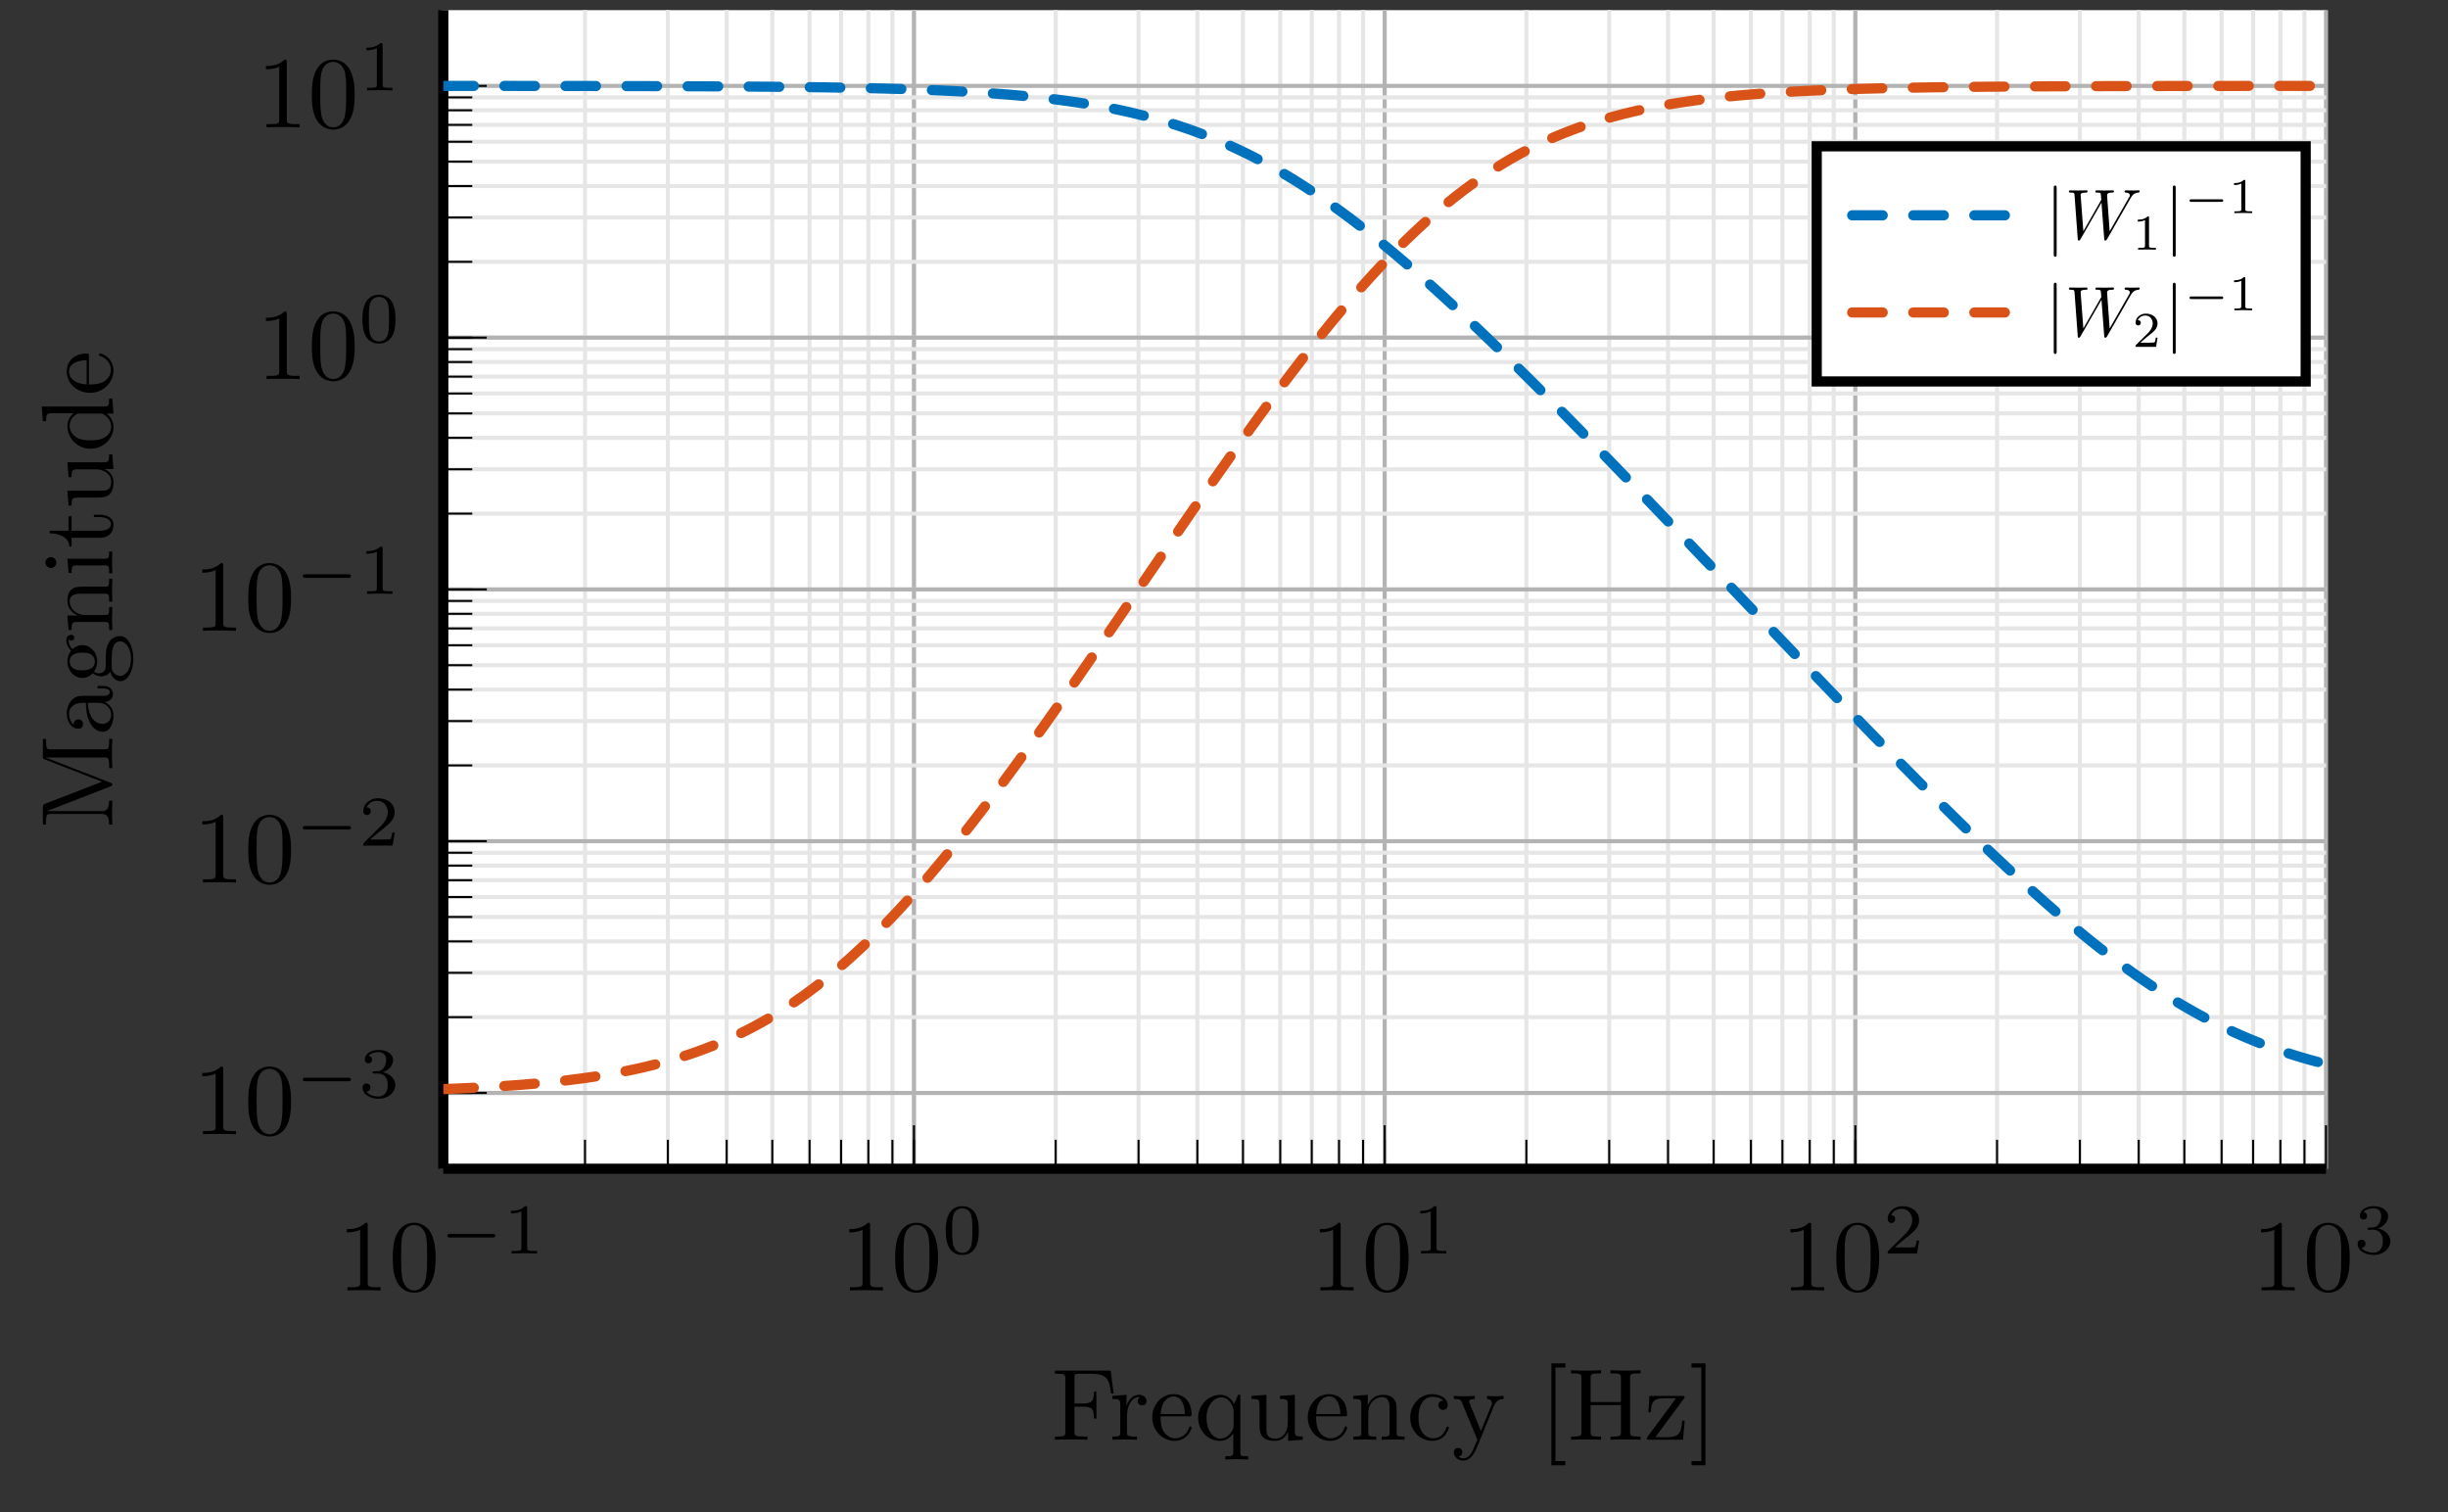 <?xml version="1.0" encoding="UTF-8"?>
<svg xmlns="http://www.w3.org/2000/svg" xmlns:xlink="http://www.w3.org/1999/xlink" width="238.38pt" height="147.23pt" viewBox="0 0 238.38 147.23" version="1.2">
<rect x="0" y="0" width="238.38" height="147.23" fill="#333333" stroke="none"/>
<defs>
<g>
<symbol overflow="visible" id="glyph0-0">
<path style="stroke:none;" d=""/>
</symbol>
<symbol overflow="visible" id="glyph0-1">
<path style="stroke:none;" d="M 4.156 0 L 4.156 -0.312 L 3.828 -0.312 C 2.938 -0.312 2.906 -0.422 2.906 -0.781 L 2.906 -6.344 C 2.906 -6.578 2.906 -6.594 2.688 -6.594 C 2.078 -5.969 1.203 -5.969 0.875 -5.969 L 0.875 -5.656 C 1.078 -5.656 1.672 -5.656 2.172 -5.906 L 2.172 -0.781 C 2.172 -0.422 2.156 -0.312 1.266 -0.312 L 0.938 -0.312 L 0.938 0 C 1.281 -0.031 2.156 -0.031 2.547 -0.031 C 2.938 -0.031 3.797 -0.031 4.156 0 Z M 4.156 0 "/>
</symbol>
<symbol overflow="visible" id="glyph0-2">
<path style="stroke:none;" d="M 4.562 -3.172 C 4.562 -3.969 4.5 -4.75 4.156 -5.484 C 3.703 -6.438 2.891 -6.594 2.484 -6.594 C 1.875 -6.594 1.156 -6.344 0.75 -5.422 C 0.438 -4.734 0.391 -3.969 0.391 -3.172 C 0.391 -2.422 0.422 -1.531 0.828 -0.781 C 1.266 0.016 1.984 0.219 2.469 0.219 C 3 0.219 3.75 0.016 4.188 -0.938 C 4.5 -1.609 4.562 -2.391 4.562 -3.172 Z M 3.734 -3.281 C 3.734 -2.547 3.734 -1.875 3.625 -1.234 C 3.484 -0.297 2.906 0 2.469 0 C 2.078 0 1.5 -0.25 1.312 -1.203 C 1.203 -1.797 1.203 -2.703 1.203 -3.281 C 1.203 -3.922 1.203 -4.578 1.281 -5.109 C 1.469 -6.297 2.219 -6.375 2.469 -6.375 C 2.797 -6.375 3.453 -6.203 3.641 -5.219 C 3.734 -4.672 3.734 -3.906 3.734 -3.281 Z M 3.734 -3.281 "/>
</symbol>
<symbol overflow="visible" id="glyph1-0">
<path style="stroke:none;" d=""/>
</symbol>
<symbol overflow="visible" id="glyph1-1">
<path style="stroke:none;" d="M 5.438 -1.734 C 5.438 -1.906 5.281 -1.906 5.188 -1.906 L 1 -1.906 C 0.906 -1.906 0.75 -1.906 0.75 -1.734 C 0.75 -1.562 0.922 -1.562 1 -1.562 L 5.188 -1.562 C 5.266 -1.562 5.438 -1.562 5.438 -1.734 Z M 5.438 -1.734 "/>
</symbol>
<symbol overflow="visible" id="glyph2-0">
<path style="stroke:none;" d=""/>
</symbol>
<symbol overflow="visible" id="glyph2-1">
<path style="stroke:none;" d="M 3.281 0 L 3.281 -0.25 L 3.016 -0.25 C 2.328 -0.25 2.328 -0.344 2.328 -0.562 L 2.328 -4.406 C 2.328 -4.594 2.312 -4.609 2.109 -4.609 C 1.672 -4.172 1.047 -4.156 0.75 -4.156 L 0.75 -3.906 C 0.922 -3.906 1.375 -3.906 1.766 -4.109 L 1.766 -0.562 C 1.766 -0.344 1.766 -0.25 1.062 -0.25 L 0.812 -0.25 L 0.812 0 L 2.047 -0.031 Z M 3.281 0 "/>
</symbol>
<symbol overflow="visible" id="glyph2-2">
<path style="stroke:none;" d="M 3.578 -2.219 C 3.578 -2.969 3.484 -3.531 3.172 -4.016 C 2.953 -4.328 2.531 -4.609 1.969 -4.609 C 0.359 -4.609 0.359 -2.719 0.359 -2.219 C 0.359 -1.719 0.359 0.141 1.969 0.141 C 3.578 0.141 3.578 -1.719 3.578 -2.219 Z M 2.953 -2.297 C 2.953 -1.797 2.953 -1.281 2.859 -0.844 C 2.719 -0.203 2.25 -0.062 1.969 -0.062 C 1.656 -0.062 1.234 -0.25 1.094 -0.812 C 0.984 -1.219 0.984 -1.797 0.984 -2.297 C 0.984 -2.812 0.984 -3.344 1.094 -3.719 C 1.234 -4.266 1.688 -4.406 1.969 -4.406 C 2.344 -4.406 2.703 -4.188 2.828 -3.781 C 2.938 -3.406 2.953 -2.906 2.953 -2.297 Z M 2.953 -2.297 "/>
</symbol>
<symbol overflow="visible" id="glyph2-3">
<path style="stroke:none;" d="M 3.5 -1.266 L 3.266 -1.266 C 3.25 -1.109 3.172 -0.703 3.094 -0.625 C 3.031 -0.594 2.5 -0.594 2.406 -0.594 L 1.125 -0.594 C 1.859 -1.234 2.094 -1.422 2.516 -1.75 C 3.031 -2.172 3.5 -2.594 3.5 -3.25 C 3.5 -4.094 2.766 -4.609 1.875 -4.609 C 1.016 -4.609 0.438 -4 0.438 -3.359 C 0.438 -3.016 0.734 -2.969 0.812 -2.969 C 0.969 -2.969 1.172 -3.094 1.172 -3.344 C 1.172 -3.469 1.125 -3.719 0.766 -3.719 C 0.984 -4.203 1.453 -4.359 1.781 -4.359 C 2.469 -4.359 2.828 -3.812 2.828 -3.25 C 2.828 -2.656 2.406 -2.172 2.172 -1.922 L 0.5 -0.266 C 0.438 -0.203 0.438 -0.188 0.438 0 L 3.297 0 Z M 3.5 -1.266 "/>
</symbol>
<symbol overflow="visible" id="glyph2-4">
<path style="stroke:none;" d="M 3.562 -1.203 C 3.562 -1.734 3.125 -2.281 2.359 -2.438 C 3.094 -2.703 3.344 -3.219 3.344 -3.656 C 3.344 -4.203 2.719 -4.609 1.953 -4.609 C 1.172 -4.609 0.594 -4.234 0.594 -3.672 C 0.594 -3.438 0.75 -3.312 0.953 -3.312 C 1.172 -3.312 1.297 -3.469 1.297 -3.656 C 1.297 -3.859 1.172 -4.016 0.953 -4.031 C 1.188 -4.328 1.672 -4.406 1.922 -4.406 C 2.234 -4.406 2.672 -4.25 2.672 -3.656 C 2.672 -3.359 2.578 -3.031 2.406 -2.828 C 2.172 -2.562 1.984 -2.547 1.625 -2.531 C 1.453 -2.516 1.438 -2.516 1.406 -2.5 C 1.406 -2.5 1.344 -2.484 1.344 -2.422 C 1.344 -2.312 1.406 -2.312 1.516 -2.312 L 1.891 -2.312 C 2.438 -2.312 2.828 -1.938 2.828 -1.203 C 2.828 -0.344 2.328 -0.078 1.922 -0.078 C 1.641 -0.078 1.031 -0.156 0.75 -0.562 C 1.062 -0.578 1.141 -0.812 1.141 -0.953 C 1.141 -1.172 0.984 -1.344 0.766 -1.344 C 0.562 -1.344 0.375 -1.219 0.375 -0.938 C 0.375 -0.281 1.094 0.141 1.938 0.141 C 2.906 0.141 3.562 -0.5 3.562 -1.203 Z M 3.562 -1.203 "/>
</symbol>
<symbol overflow="visible" id="glyph3-0">
<path style="stroke:none;" d=""/>
</symbol>
<symbol overflow="visible" id="glyph3-1">
<path style="stroke:none;" d="M 6.047 -4.5 L 5.766 -6.734 L 0.328 -6.734 L 0.328 -6.422 L 0.562 -6.422 C 1.328 -6.422 1.344 -6.312 1.344 -5.969 L 1.344 -0.766 C 1.344 -0.422 1.328 -0.312 0.562 -0.312 L 0.328 -0.312 L 0.328 0 C 0.672 -0.031 1.453 -0.031 1.828 -0.031 C 2.234 -0.031 3.141 -0.031 3.5 0 L 3.5 -0.312 L 3.172 -0.312 C 2.234 -0.312 2.234 -0.438 2.234 -0.781 L 2.234 -3.219 L 3.078 -3.219 C 4.031 -3.219 4.125 -2.906 4.125 -2.062 L 4.375 -2.062 L 4.375 -4.688 L 4.125 -4.688 C 4.125 -3.859 4.031 -3.531 3.078 -3.531 L 2.234 -3.531 L 2.234 -6.031 C 2.234 -6.359 2.25 -6.422 2.719 -6.422 L 3.906 -6.422 C 5.391 -6.422 5.641 -5.875 5.797 -4.5 Z M 6.047 -4.5 "/>
</symbol>
<symbol overflow="visible" id="glyph3-2">
<path style="stroke:none;" d="M 3.609 -3.781 C 3.609 -4.094 3.297 -4.375 2.875 -4.375 C 2.156 -4.375 1.797 -3.719 1.656 -3.281 L 1.656 -4.375 L 0.281 -4.266 L 0.281 -3.969 C 0.969 -3.969 1.047 -3.891 1.047 -3.406 L 1.047 -0.75 C 1.047 -0.312 0.938 -0.312 0.281 -0.312 L 0.281 0 L 1.406 -0.031 C 1.797 -0.031 2.266 -0.031 2.672 0 L 2.672 -0.312 L 2.453 -0.312 C 1.719 -0.312 1.703 -0.422 1.703 -0.766 L 1.703 -2.297 C 1.703 -3.281 2.125 -4.156 2.875 -4.156 C 2.938 -4.156 2.969 -4.156 2.984 -4.156 C 2.953 -4.141 2.75 -4.016 2.75 -3.766 C 2.75 -3.484 2.969 -3.344 3.188 -3.344 C 3.359 -3.344 3.609 -3.453 3.609 -3.781 Z M 3.609 -3.781 "/>
</symbol>
<symbol overflow="visible" id="glyph3-3">
<path style="stroke:none;" d="M 4.109 -1.172 C 4.109 -1.281 4.031 -1.297 3.984 -1.297 C 3.891 -1.297 3.875 -1.234 3.859 -1.156 C 3.5 -0.141 2.609 -0.141 2.516 -0.141 C 2.016 -0.141 1.625 -0.438 1.391 -0.797 C 1.094 -1.281 1.094 -1.938 1.094 -2.281 L 3.859 -2.281 C 4.078 -2.281 4.109 -2.281 4.109 -2.5 C 4.109 -3.484 3.578 -4.438 2.344 -4.438 C 1.188 -4.438 0.281 -3.422 0.281 -2.172 C 0.281 -0.859 1.312 0.109 2.453 0.109 C 3.672 0.109 4.109 -0.984 4.109 -1.172 Z M 3.453 -2.5 L 1.109 -2.5 C 1.172 -3.969 2 -4.219 2.344 -4.219 C 3.359 -4.219 3.453 -2.875 3.453 -2.5 Z M 3.453 -2.5 "/>
</symbol>
<symbol overflow="visible" id="glyph3-4">
<path style="stroke:none;" d="M 5.219 1.922 L 5.219 1.609 C 4.562 1.609 4.453 1.609 4.453 1.172 L 4.453 -4.375 L 4.234 -4.375 L 3.859 -3.484 C 3.719 -3.75 3.312 -4.375 2.531 -4.375 C 1.375 -4.375 0.344 -3.422 0.344 -2.125 C 0.344 -0.891 1.297 0.109 2.453 0.109 C 3.141 0.109 3.547 -0.312 3.766 -0.609 L 3.766 1.172 C 3.766 1.609 3.656 1.609 2.984 1.609 L 2.984 1.922 L 4.094 1.891 Z M 3.797 -1.344 C 3.797 -1.031 3.609 -0.75 3.391 -0.516 C 3.266 -0.375 2.953 -0.109 2.484 -0.109 C 1.766 -0.109 1.156 -0.984 1.156 -2.125 C 1.156 -3.312 1.859 -4.125 2.578 -4.125 C 3.375 -4.125 3.797 -3.266 3.797 -2.75 Z M 3.797 -1.344 "/>
</symbol>
<symbol overflow="visible" id="glyph3-5">
<path style="stroke:none;" d="M 5.297 0 L 5.297 -0.312 C 4.609 -0.312 4.531 -0.375 4.531 -0.859 L 4.531 -4.375 L 3.078 -4.266 L 3.078 -3.969 C 3.766 -3.969 3.844 -3.891 3.844 -3.406 L 3.844 -1.641 C 3.844 -0.781 3.375 -0.109 2.641 -0.109 C 1.812 -0.109 1.766 -0.578 1.766 -1.094 L 1.766 -4.375 L 0.312 -4.266 L 0.312 -3.969 C 1.094 -3.969 1.094 -3.938 1.094 -3.047 L 1.094 -1.562 C 1.094 -0.797 1.094 0.109 2.594 0.109 C 3.156 0.109 3.594 -0.172 3.875 -0.781 L 3.875 0.109 Z M 5.297 0 "/>
</symbol>
<symbol overflow="visible" id="glyph3-6">
<path style="stroke:none;" d="M 5.297 0 L 5.297 -0.312 C 4.781 -0.312 4.531 -0.312 4.531 -0.609 L 4.531 -2.5 C 4.531 -3.344 4.531 -3.656 4.219 -4.016 C 4.078 -4.188 3.75 -4.375 3.188 -4.375 C 2.453 -4.375 1.984 -3.953 1.719 -3.344 L 1.719 -4.375 L 0.312 -4.266 L 0.312 -3.969 C 1.016 -3.969 1.094 -3.891 1.094 -3.406 L 1.094 -0.75 C 1.094 -0.312 0.984 -0.312 0.312 -0.312 L 0.312 0 L 1.438 -0.031 L 2.547 0 L 2.547 -0.312 C 1.875 -0.312 1.766 -0.312 1.766 -0.75 L 1.766 -2.578 C 1.766 -3.609 2.484 -4.156 3.109 -4.156 C 3.734 -4.156 3.844 -3.625 3.844 -3.062 L 3.844 -0.75 C 3.844 -0.312 3.734 -0.312 3.078 -0.312 L 3.078 0 L 4.188 -0.031 Z M 5.297 0 "/>
</symbol>
<symbol overflow="visible" id="glyph3-7">
<path style="stroke:none;" d="M 4.109 -1.172 C 4.109 -1.281 4.016 -1.281 3.984 -1.281 C 3.891 -1.281 3.875 -1.234 3.859 -1.172 C 3.562 -0.25 2.922 -0.141 2.562 -0.141 C 2.031 -0.141 1.156 -0.562 1.156 -2.156 C 1.156 -3.781 1.969 -4.188 2.5 -4.188 C 2.578 -4.188 3.203 -4.188 3.562 -3.828 C 3.156 -3.797 3.094 -3.5 3.094 -3.375 C 3.094 -3.109 3.266 -2.906 3.547 -2.906 C 3.797 -2.906 4 -3.078 4 -3.375 C 4 -4.047 3.25 -4.438 2.484 -4.438 C 1.25 -4.438 0.344 -3.375 0.344 -2.141 C 0.344 -0.875 1.312 0.109 2.469 0.109 C 3.797 0.109 4.109 -1.078 4.109 -1.172 Z M 4.109 -1.172 "/>
</symbol>
<symbol overflow="visible" id="glyph3-8">
<path style="stroke:none;" d="M 5.031 -3.969 L 5.031 -4.266 C 4.797 -4.25 4.516 -4.234 4.297 -4.234 L 3.422 -4.266 L 3.422 -3.969 C 3.734 -3.953 3.891 -3.781 3.891 -3.531 C 3.891 -3.438 3.891 -3.422 3.828 -3.297 L 2.828 -0.859 L 1.734 -3.531 C 1.688 -3.625 1.672 -3.672 1.672 -3.703 C 1.672 -3.969 2.047 -3.969 2.234 -3.969 L 2.234 -4.266 L 1.156 -4.234 C 0.875 -4.234 0.484 -4.25 0.188 -4.266 L 0.188 -3.969 C 0.656 -3.969 0.859 -3.969 0.984 -3.609 L 2.484 0 L 2.234 0.578 C 2.016 1.125 1.734 1.812 1.094 1.812 C 1.047 1.812 0.828 1.812 0.641 1.641 C 0.938 1.594 1.016 1.375 1.016 1.219 C 1.016 0.953 0.828 0.797 0.609 0.797 C 0.406 0.797 0.188 0.938 0.188 1.234 C 0.188 1.672 0.609 2.031 1.094 2.031 C 1.719 2.031 2.125 1.469 2.375 0.906 L 4.109 -3.328 C 4.375 -3.953 4.875 -3.969 5.031 -3.969 Z M 5.031 -3.969 "/>
</symbol>
<symbol overflow="visible" id="glyph3-9">
<path style="stroke:none;" d="M 2.531 2.484 L 2.531 2.078 L 1.562 2.078 L 1.562 -7.031 L 2.531 -7.031 L 2.531 -7.438 L 1.172 -7.438 L 1.172 2.484 Z M 2.531 2.484 "/>
</symbol>
<symbol overflow="visible" id="glyph3-10">
<path style="stroke:none;" d="M 7.094 0 L 7.094 -0.312 L 6.859 -0.312 C 6.094 -0.312 6.078 -0.422 6.078 -0.766 L 6.078 -6 C 6.078 -6.344 6.094 -6.453 6.859 -6.453 L 7.094 -6.453 L 7.094 -6.766 C 6.75 -6.734 6.016 -6.734 5.641 -6.734 C 5.266 -6.734 4.516 -6.734 4.172 -6.766 L 4.172 -6.453 L 4.406 -6.453 C 5.172 -6.453 5.188 -6.344 5.188 -6 L 5.188 -3.672 L 2.234 -3.672 L 2.234 -6 C 2.234 -6.344 2.25 -6.453 3.016 -6.453 L 3.25 -6.453 L 3.25 -6.766 C 2.906 -6.734 2.172 -6.734 1.797 -6.734 C 1.422 -6.734 0.672 -6.734 0.328 -6.766 L 0.328 -6.453 L 0.562 -6.453 C 1.328 -6.453 1.344 -6.344 1.344 -6 L 1.344 -0.766 C 1.344 -0.422 1.328 -0.312 0.562 -0.312 L 0.328 -0.312 L 0.328 0 C 0.672 -0.031 1.406 -0.031 1.781 -0.031 C 2.156 -0.031 2.906 -0.031 3.25 0 L 3.25 -0.312 L 3.016 -0.312 C 2.25 -0.312 2.234 -0.422 2.234 -0.766 L 2.234 -3.375 L 5.188 -3.375 L 5.188 -0.766 C 5.188 -0.422 5.172 -0.312 4.406 -0.312 L 4.172 -0.312 L 4.172 0 C 4.516 -0.031 5.25 -0.031 5.625 -0.031 C 6 -0.031 6.75 -0.031 7.094 0 Z M 7.094 0 "/>
</symbol>
<symbol overflow="visible" id="glyph3-11">
<path style="stroke:none;" d="M 3.969 -1.859 L 3.719 -1.859 C 3.641 -0.688 3.422 -0.25 2.281 -0.25 L 1.109 -0.25 L 3.859 -3.969 C 3.953 -4.078 3.953 -4.094 3.953 -4.141 C 3.953 -4.266 3.875 -4.266 3.688 -4.266 L 0.531 -4.266 L 0.422 -2.672 L 0.656 -2.672 C 0.719 -3.688 0.906 -4.047 2 -4.047 L 3.125 -4.047 L 0.359 -0.312 C 0.281 -0.203 0.281 -0.188 0.281 -0.141 C 0.281 0 0.344 0 0.531 0 L 3.797 0 Z M 3.969 -1.859 "/>
</symbol>
<symbol overflow="visible" id="glyph3-12">
<path style="stroke:none;" d="M 1.578 2.484 L 1.578 -7.438 L 0.219 -7.438 L 0.219 -7.031 L 1.172 -7.031 L 1.172 2.078 L 0.219 2.078 L 0.219 2.484 Z M 1.578 2.484 "/>
</symbol>
<symbol overflow="visible" id="glyph4-0">
<path style="stroke:none;" d=""/>
</symbol>
<symbol overflow="visible" id="glyph4-1">
<path style="stroke:none;" d="M 0 -8.703 L -0.312 -8.703 L -0.312 -8.469 C -0.312 -7.703 -0.422 -7.688 -0.766 -7.688 L -6 -7.688 C -6.344 -7.688 -6.453 -7.703 -6.453 -8.469 L -6.453 -8.703 L -6.766 -8.703 L -6.766 -7.031 C -6.766 -6.781 -6.75 -6.781 -6.578 -6.703 L -1 -4.531 L -6.547 -2.391 C -6.766 -2.297 -6.766 -2.266 -6.766 -2.047 L -6.766 -0.359 L -6.453 -0.359 L -6.453 -0.609 C -6.453 -1.359 -6.344 -1.391 -6 -1.391 L -1.047 -1.391 C -0.766 -1.391 -0.312 -1.391 -0.312 -0.359 L 0 -0.359 L -0.031 -1.531 L 0 -2.688 L -0.312 -2.688 C -0.312 -1.672 -0.766 -1.672 -1.047 -1.672 L -6.375 -1.672 L -0.219 -4.062 C -0.094 -4.109 0 -4.156 0 -4.266 C 0 -4.375 -0.078 -4.391 -0.188 -4.438 L -6.453 -6.875 L -6.453 -6.891 L -0.766 -6.891 C -0.422 -6.891 -0.312 -6.859 -0.312 -6.109 L -0.312 -5.859 L 0 -5.859 C -0.031 -6.234 -0.031 -6.906 -0.031 -7.297 C -0.031 -7.672 -0.031 -8.344 0 -8.703 Z M 0 -8.703 "/>
</symbol>
<symbol overflow="visible" id="glyph4-2">
<path style="stroke:none;" d="M -0.875 -4.781 L -1.438 -4.781 L -1.438 -4.531 L -0.875 -4.531 C -0.312 -4.531 -0.25 -4.297 -0.25 -4.188 C -0.25 -3.859 -0.688 -3.812 -0.75 -3.812 L -2.719 -3.812 C -3.141 -3.812 -3.531 -3.812 -3.891 -3.453 C -4.281 -3.078 -4.438 -2.578 -4.438 -2.094 C -4.438 -1.281 -3.969 -0.609 -3.312 -0.609 C -3.016 -0.609 -2.859 -0.797 -2.859 -1.062 C -2.859 -1.344 -3.047 -1.516 -3.312 -1.516 C -3.422 -1.516 -3.75 -1.469 -3.766 -1.016 C -4.109 -1.281 -4.219 -1.766 -4.219 -2.078 C -4.219 -2.562 -3.828 -3.125 -2.953 -3.125 L -2.578 -3.125 C -2.562 -2.625 -2.531 -1.938 -2.234 -1.312 C -1.891 -0.562 -1.375 -0.312 -0.938 -0.312 C -0.141 -0.312 0.109 -1.281 0.109 -1.906 C 0.109 -2.562 -0.281 -3.016 -0.75 -3.203 C -0.359 -3.234 0.062 -3.5 0.062 -3.969 C 0.062 -4.188 -0.078 -4.781 -0.875 -4.781 Z M -1.391 -3.125 C -0.453 -3.125 -0.109 -2.422 -0.109 -1.969 C -0.109 -1.484 -0.453 -1.078 -0.953 -1.078 C -1.5 -1.078 -2.312 -1.5 -2.375 -3.125 Z M -1.391 -3.125 "/>
</symbol>
<symbol overflow="visible" id="glyph4-3">
<path style="stroke:none;" d="M -4 -4.797 C -4.172 -4.797 -4.484 -4.688 -4.484 -4.297 C -4.484 -4.094 -4.422 -3.672 -4.016 -3.25 C -4.344 -2.828 -4.375 -2.422 -4.375 -2.203 C -4.375 -1.281 -3.688 -0.594 -2.938 -0.594 C -2.5 -0.594 -2.125 -0.812 -1.906 -1.062 C -1.766 -0.938 -1.438 -0.75 -1.094 -0.75 C -0.781 -0.75 -0.406 -0.875 -0.203 -1.188 C -0.047 -0.594 0.391 -0.281 0.781 -0.281 C 1.5 -0.281 2.047 -1.266 2.047 -2.469 C 2.047 -3.641 1.531 -4.672 0.766 -4.672 C 0.422 -4.672 -0.094 -4.531 -0.359 -4.016 C -0.641 -3.5 -0.641 -2.922 -0.641 -2.312 C -0.641 -2.078 -0.641 -1.641 -0.656 -1.578 C -0.688 -1.266 -1 -1.047 -1.312 -1.047 C -1.359 -1.047 -1.578 -1.047 -1.781 -1.219 C -1.5 -1.609 -1.469 -2.016 -1.469 -2.203 C -1.469 -3.125 -2.156 -3.797 -2.922 -3.797 C -3.281 -3.797 -3.656 -3.641 -3.891 -3.391 C -4.219 -3.75 -4.266 -4.109 -4.266 -4.297 C -4.266 -4.297 -4.266 -4.359 -4.266 -4.391 C -4.219 -4.281 -4.109 -4.234 -4 -4.234 C -3.828 -4.234 -3.703 -4.359 -3.703 -4.516 C -3.703 -4.609 -3.781 -4.797 -4 -4.797 Z M -2.938 -3.062 C -2.672 -3.062 -2.344 -3.047 -2.094 -2.906 C -1.984 -2.828 -1.703 -2.594 -1.703 -2.203 C -1.703 -1.344 -2.688 -1.344 -2.922 -1.344 C -3.188 -1.344 -3.5 -1.344 -3.75 -1.5 C -3.875 -1.578 -4.156 -1.797 -4.156 -2.203 C -4.156 -3.062 -3.156 -3.062 -2.938 -3.062 Z M 0.781 -4.156 C 1.312 -4.156 1.812 -3.453 1.812 -2.484 C 1.812 -1.469 1.312 -0.797 0.781 -0.797 C 0.328 -0.797 -0.047 -1.172 -0.062 -1.609 L -0.062 -2.188 C -0.062 -3.047 -0.062 -4.156 0.781 -4.156 Z M 0.781 -4.156 "/>
</symbol>
<symbol overflow="visible" id="glyph4-4">
<path style="stroke:none;" d="M 0 -5.297 L -0.312 -5.297 C -0.312 -4.781 -0.312 -4.531 -0.609 -4.531 L -2.5 -4.531 C -3.344 -4.531 -3.656 -4.531 -4.016 -4.219 C -4.188 -4.078 -4.375 -3.75 -4.375 -3.188 C -4.375 -2.453 -3.953 -1.984 -3.344 -1.719 L -4.375 -1.719 L -4.266 -0.312 L -3.969 -0.312 C -3.969 -1.016 -3.891 -1.094 -3.406 -1.094 L -0.75 -1.094 C -0.312 -1.094 -0.312 -0.984 -0.312 -0.312 L 0 -0.312 L -0.031 -1.438 L 0 -2.547 L -0.312 -2.547 C -0.312 -1.875 -0.312 -1.766 -0.75 -1.766 L -2.578 -1.766 C -3.609 -1.766 -4.156 -2.484 -4.156 -3.109 C -4.156 -3.734 -3.625 -3.844 -3.062 -3.844 L -0.75 -3.844 C -0.312 -3.844 -0.312 -3.734 -0.312 -3.078 L 0 -3.078 L -0.031 -4.188 Z M 0 -5.297 "/>
</symbol>
<symbol overflow="visible" id="glyph4-5">
<path style="stroke:none;" d="M 0 -2.453 L -0.312 -2.453 C -0.312 -1.797 -0.359 -1.75 -0.75 -1.75 L -4.375 -1.75 L -4.266 -0.359 L -3.969 -0.359 C -3.969 -1.016 -3.906 -1.094 -3.422 -1.094 L -0.75 -1.094 C -0.312 -1.094 -0.312 -0.984 -0.312 -0.328 L 0 -0.328 L -0.031 -1.422 C -0.031 -1.766 -0.016 -2.109 0 -2.453 Z M -5.984 -1.906 C -6.25 -1.906 -6.516 -1.672 -6.516 -1.375 C -6.516 -1.047 -6.234 -0.844 -5.984 -0.844 C -5.719 -0.844 -5.453 -1.062 -5.453 -1.359 C -5.453 -1.703 -5.734 -1.906 -5.984 -1.906 Z M -5.984 -1.906 "/>
</symbol>
<symbol overflow="visible" id="glyph4-6">
<path style="stroke:none;" d="M -1.234 -3.281 L -1.797 -3.281 L -1.797 -3.047 L -1.25 -3.047 C -0.516 -3.047 -0.141 -2.75 -0.141 -2.375 C -0.141 -1.719 -1.047 -1.719 -1.203 -1.719 L -3.969 -1.719 L -3.969 -3.125 L -4.266 -3.125 L -4.266 -1.719 L -6.094 -1.719 L -6.094 -1.469 C -5.281 -1.453 -4.219 -1.156 -4.188 -0.188 L -3.969 -0.188 L -3.969 -1.031 L -1.234 -1.031 C -0.016 -1.031 0.109 -1.953 0.109 -2.312 C 0.109 -3.016 -0.594 -3.281 -1.234 -3.281 Z M -1.234 -3.281 "/>
</symbol>
<symbol overflow="visible" id="glyph4-7">
<path style="stroke:none;" d="M 0 -5.297 L -0.312 -5.297 C -0.312 -4.609 -0.375 -4.531 -0.859 -4.531 L -4.375 -4.531 L -4.266 -3.078 L -3.969 -3.078 C -3.969 -3.766 -3.891 -3.844 -3.406 -3.844 L -1.641 -3.844 C -0.781 -3.844 -0.109 -3.375 -0.109 -2.641 C -0.109 -1.812 -0.578 -1.766 -1.094 -1.766 L -4.375 -1.766 L -4.266 -0.312 L -3.969 -0.312 C -3.969 -1.094 -3.938 -1.094 -3.047 -1.094 L -1.562 -1.094 C -0.797 -1.094 0.109 -1.094 0.109 -2.594 C 0.109 -3.156 -0.172 -3.594 -0.781 -3.875 L 0.109 -3.875 Z M 0 -5.297 "/>
</symbol>
<symbol overflow="visible" id="glyph4-8">
<path style="stroke:none;" d="M 0 -5.219 L -0.312 -5.219 C -0.312 -4.531 -0.375 -4.453 -0.859 -4.453 L -6.875 -4.453 L -6.766 -3.016 L -6.453 -3.016 C -6.453 -3.719 -6.391 -3.797 -5.906 -3.797 L -3.766 -3.797 C -4.125 -3.5 -4.375 -3.078 -4.375 -2.547 C -4.375 -1.375 -3.406 -0.344 -2.125 -0.344 C -0.875 -0.344 0.109 -1.312 0.109 -2.438 C 0.109 -3.078 -0.234 -3.516 -0.547 -3.766 L 0.109 -3.766 Z M -1.172 -3.766 C -0.984 -3.766 -0.969 -3.766 -0.797 -3.656 C -0.328 -3.359 -0.109 -2.906 -0.109 -2.484 C -0.109 -2.047 -0.359 -1.688 -0.75 -1.453 C -1.156 -1.188 -1.719 -1.156 -2.125 -1.156 C -2.484 -1.156 -3.078 -1.172 -3.531 -1.469 C -3.828 -1.672 -4.156 -2.047 -4.156 -2.578 C -4.156 -2.938 -4.016 -3.344 -3.562 -3.656 C -3.391 -3.766 -3.375 -3.766 -3.203 -3.766 Z M -1.172 -3.766 "/>
</symbol>
<symbol overflow="visible" id="glyph4-9">
<path style="stroke:none;" d="M -1.172 -4.109 C -1.281 -4.109 -1.297 -4.031 -1.297 -3.984 C -1.297 -3.891 -1.234 -3.875 -1.156 -3.859 C -0.141 -3.5 -0.141 -2.609 -0.141 -2.516 C -0.141 -2.016 -0.438 -1.625 -0.797 -1.391 C -1.281 -1.094 -1.938 -1.094 -2.281 -1.094 L -2.281 -3.859 C -2.281 -4.078 -2.281 -4.109 -2.5 -4.109 C -3.484 -4.109 -4.438 -3.578 -4.438 -2.344 C -4.438 -1.188 -3.422 -0.281 -2.172 -0.281 C -0.859 -0.281 0.109 -1.312 0.109 -2.453 C 0.109 -3.672 -0.984 -4.109 -1.172 -4.109 Z M -2.5 -3.453 L -2.5 -1.109 C -3.969 -1.172 -4.219 -2 -4.219 -2.344 C -4.219 -3.359 -2.875 -3.453 -2.5 -3.453 Z M -2.5 -3.453 "/>
</symbol>
<symbol overflow="visible" id="glyph5-0">
<path style="stroke:none;" d=""/>
</symbol>
<symbol overflow="visible" id="glyph5-1">
<path style="stroke:none;" d="M 1.109 1.5 L 1.109 -4.969 C 1.109 -5.078 1.109 -5.203 0.969 -5.203 C 0.828 -5.203 0.828 -5.078 0.828 -4.969 L 0.828 1.5 C 0.828 1.609 0.828 1.734 0.969 1.734 C 1.109 1.734 1.109 1.609 1.109 1.5 Z M 1.109 1.5 "/>
</symbol>
<symbol overflow="visible" id="glyph6-0">
<path style="stroke:none;" d=""/>
</symbol>
<symbol overflow="visible" id="glyph6-1">
<path style="stroke:none;" d="M 7.266 -4.656 C 7.266 -4.688 7.25 -4.734 7.188 -4.734 C 7.016 -4.734 6.828 -4.719 6.656 -4.719 C 6.422 -4.719 6.156 -4.734 5.938 -4.734 C 5.891 -4.734 5.797 -4.734 5.797 -4.609 C 5.797 -4.531 5.859 -4.516 5.906 -4.516 C 6.078 -4.516 6.312 -4.453 6.312 -4.25 C 6.312 -4.172 6.281 -4.125 6.219 -4.031 L 4.344 -0.75 L 4.094 -4.203 C 4.094 -4.344 4.078 -4.516 4.578 -4.516 C 4.703 -4.516 4.766 -4.516 4.766 -4.656 C 4.766 -4.734 4.688 -4.734 4.656 -4.734 C 4.391 -4.734 4.094 -4.719 3.812 -4.719 C 3.656 -4.719 3.25 -4.734 3.094 -4.734 C 3.047 -4.734 2.953 -4.734 2.953 -4.594 C 2.953 -4.516 3.031 -4.516 3.125 -4.516 C 3.422 -4.516 3.469 -4.484 3.484 -4.344 L 3.531 -3.812 L 1.781 -0.75 L 1.516 -4.281 C 1.516 -4.359 1.516 -4.516 2.047 -4.516 C 2.109 -4.516 2.188 -4.516 2.188 -4.656 C 2.188 -4.734 2.094 -4.734 2.094 -4.734 C 1.812 -4.734 1.516 -4.719 1.234 -4.719 C 0.984 -4.719 0.75 -4.734 0.5 -4.734 C 0.469 -4.734 0.375 -4.734 0.375 -4.609 C 0.375 -4.516 0.438 -4.516 0.562 -4.516 C 0.906 -4.516 0.906 -4.453 0.922 -4.266 L 1.234 -0.031 C 1.234 0.094 1.25 0.156 1.344 0.156 C 1.422 0.156 1.453 0.109 1.516 0 L 3.547 -3.531 L 3.812 -0.031 C 3.828 0.125 3.844 0.156 3.922 0.156 C 4.016 0.156 4.047 0.078 4.094 0.016 L 6.359 -3.938 C 6.531 -4.234 6.703 -4.484 7.141 -4.516 C 7.203 -4.531 7.266 -4.531 7.266 -4.656 Z M 7.266 -4.656 "/>
</symbol>
<symbol overflow="visible" id="glyph7-0">
<path style="stroke:none;" d=""/>
</symbol>
<symbol overflow="visible" id="glyph7-1">
<path style="stroke:none;" d="M 2.297 0 L 2.297 -0.172 L 2.109 -0.172 C 1.625 -0.172 1.625 -0.234 1.625 -0.406 L 1.625 -3.094 C 1.625 -3.219 1.625 -3.234 1.484 -3.234 C 1.172 -2.922 0.734 -2.922 0.531 -2.922 L 0.531 -2.734 C 0.641 -2.734 0.969 -2.734 1.234 -2.875 L 1.234 -0.406 C 1.234 -0.234 1.234 -0.172 0.75 -0.172 L 0.562 -0.172 L 0.562 0 L 1.422 -0.016 Z M 2.297 0 "/>
</symbol>
<symbol overflow="visible" id="glyph7-2">
<path style="stroke:none;" d="M 2.453 -0.891 L 2.281 -0.891 C 2.281 -0.781 2.219 -0.484 2.156 -0.438 C 2.125 -0.406 1.75 -0.406 1.688 -0.406 L 0.781 -0.406 C 1.297 -0.859 1.469 -1 1.766 -1.234 C 2.125 -1.516 2.453 -1.812 2.453 -2.281 C 2.453 -2.859 1.938 -3.234 1.312 -3.234 C 0.719 -3.234 0.312 -2.797 0.312 -2.359 C 0.312 -2.109 0.516 -2.078 0.562 -2.078 C 0.688 -2.078 0.828 -2.172 0.828 -2.344 C 0.828 -2.438 0.781 -2.594 0.531 -2.594 C 0.688 -2.938 1.016 -3.047 1.25 -3.047 C 1.734 -3.047 1.984 -2.672 1.984 -2.281 C 1.984 -1.859 1.688 -1.516 1.531 -1.344 L 0.359 -0.188 C 0.312 -0.141 0.312 -0.141 0.312 0 L 2.312 0 Z M 2.453 -0.891 "/>
</symbol>
<symbol overflow="visible" id="glyph8-0">
<path style="stroke:none;" d=""/>
</symbol>
<symbol overflow="visible" id="glyph8-1">
<path style="stroke:none;" d="M 3.812 -1.219 C 3.812 -1.344 3.703 -1.344 3.625 -1.344 L 0.703 -1.344 C 0.641 -1.344 0.531 -1.344 0.531 -1.219 C 0.531 -1.094 0.641 -1.094 0.703 -1.094 L 3.625 -1.094 C 3.688 -1.094 3.812 -1.094 3.812 -1.219 Z M 3.812 -1.219 "/>
</symbol>
</g>
<clipPath id="clip1">
  <path d="M 43.176 7 L 226.473 7 L 226.473 105 L 43.176 105 Z M 43.176 7 "/>
</clipPath>
<clipPath id="clip2">
  <path d="M 43.176 7 L 226.473 7 L 226.473 107 L 43.176 107 Z M 43.176 7 "/>
</clipPath>
</defs>
<g id="surface1">
<path style=" stroke:none;fill-rule:nonzero;fill:rgb(100%,100%,100%);fill-opacity:1;" d="M 43.176 113.785 L 226.473 113.785 L 226.473 0.988 L 43.176 0.988 Z M 43.176 113.785 "/>
<path style="fill:none;stroke-width:0.399;stroke-linecap:butt;stroke-linejoin:miter;stroke:rgb(89.999%,89.999%,89.999%);stroke-opacity:1;stroke-miterlimit:10;" d="M -46.065 -81.332 L -46.065 32.055 M -32.196 -81.332 L -32.196 32.055 M -24.087 -81.332 L -24.087 32.055 M -18.331 -81.332 L -18.331 32.055 M -13.866 -81.332 L -13.866 32.055 M -10.218 -81.332 L -10.218 32.055 M -7.136 -81.332 L -7.136 32.055 M -4.466 -81.332 L -4.466 32.055 M -2.11 -81.332 L -2.11 32.055 M -0.001 -81.332 L -0.001 32.055 M 13.868 -81.332 L 13.868 32.055 M 21.977 -81.332 L 21.977 32.055 M 27.733 -81.332 L 27.733 32.055 M 32.198 -81.332 L 32.198 32.055 M 35.846 -81.332 L 35.846 32.055 M 38.928 -81.332 L 38.928 32.055 M 41.598 -81.332 L 41.598 32.055 M 43.954 -81.332 L 43.954 32.055 M 46.063 -81.332 L 46.063 32.055 M 59.932 -81.332 L 59.932 32.055 M 68.041 -81.332 L 68.041 32.055 M 73.797 -81.332 L 73.797 32.055 M 78.262 -81.332 L 78.262 32.055 M 81.91 -81.332 L 81.91 32.055 M 84.992 -81.332 L 84.992 32.055 M 87.662 -81.332 L 87.662 32.055 M 90.018 -81.332 L 90.018 32.055 M 92.127 -81.332 L 92.127 32.055 M 105.996 -81.332 L 105.996 32.055 M 114.104 -81.332 L 114.104 32.055 M 119.861 -81.332 L 119.861 32.055 M 124.326 -81.332 L 124.326 32.055 M 127.974 -81.332 L 127.974 32.055 M 131.056 -81.332 L 131.056 32.055 M 133.726 -81.332 L 133.726 32.055 M 136.082 -81.332 L 136.082 32.055 " transform="matrix(0.995,0,0,-0.995,89.001,32.876)"/>
<path style="fill:none;stroke-width:0.399;stroke-linecap:butt;stroke-linejoin:miter;stroke:rgb(70%,70%,70%);stroke-opacity:1;stroke-miterlimit:10;" d="M -46.065 -81.332 L -46.065 32.055 M -0.001 -81.332 L -0.001 32.055 M 46.063 -81.332 L 46.063 32.055 M 92.127 -81.332 L 92.127 32.055 M 138.191 -81.332 L 138.191 32.055 " transform="matrix(0.995,0,0,-0.995,89.001,32.876)"/>
<path style="fill:none;stroke-width:0.399;stroke-linecap:butt;stroke-linejoin:miter;stroke:rgb(89.999%,89.999%,89.999%);stroke-opacity:1;stroke-miterlimit:10;" d="M -46.065 -73.915 L 138.191 -73.915 M -46.065 -66.497 L 138.191 -66.497 M -46.065 -62.158 L 138.191 -62.158 M -46.065 -59.084 L 138.191 -59.084 M -46.065 -56.692 L 138.191 -56.692 M -46.065 -54.745 L 138.191 -54.745 M -46.065 -53.095 L 138.191 -53.095 M -46.065 -51.666 L 138.191 -51.666 M -46.065 -50.406 L 138.191 -50.406 M -46.065 -49.279 L 138.191 -49.279 M -46.065 -41.861 L 138.191 -41.861 M -46.065 -37.522 L 138.191 -37.522 M -46.065 -34.444 L 138.191 -34.444 M -46.065 -32.056 L 138.191 -32.056 M -46.065 -30.105 L 138.191 -30.105 M -46.065 -28.456 L 138.191 -28.456 M -46.065 -27.026 L 138.191 -27.026 M -46.065 -25.766 L 138.191 -25.766 M -46.065 -24.639 L 138.191 -24.639 M -46.065 -17.221 L 138.191 -17.221 M -46.065 -12.882 L 138.191 -12.882 M -46.065 -9.804 L 138.191 -9.804 M -46.065 -7.416 L 138.191 -7.416 M -46.065 -5.465 L 138.191 -5.465 M -46.065 -3.816 L 138.191 -3.816 M -46.065 -2.386 L 138.191 -2.386 M -46.065 -1.126 L 138.191 -1.126 M -46.065 0.001 L 138.191 0.001 M -46.065 7.419 L 138.191 7.419 M -46.065 11.758 L 138.191 11.758 M -46.065 14.832 L 138.191 14.832 M -46.065 17.223 L 138.191 17.223 M -46.065 19.171 L 138.191 19.171 M -46.065 20.82 L 138.191 20.82 M -46.065 22.25 L 138.191 22.25 M -46.065 23.51 L 138.191 23.51 " transform="matrix(0.995,0,0,-0.995,89.001,32.876)"/>
<path style="fill:none;stroke-width:0.399;stroke-linecap:butt;stroke-linejoin:miter;stroke:rgb(70%,70%,70%);stroke-opacity:1;stroke-miterlimit:10;" d="M -46.065 -73.915 L 138.191 -73.915 M -46.065 -49.279 L 138.191 -49.279 M -46.065 -24.639 L 138.191 -24.639 M -46.065 0.001 L 138.191 0.001 M -46.065 24.637 L 138.191 24.637 " transform="matrix(0.995,0,0,-0.995,89.001,32.876)"/>
<path style="fill:none;stroke-width:0.199;stroke-linecap:butt;stroke-linejoin:miter;stroke:rgb(0%,0%,0%);stroke-opacity:1;stroke-miterlimit:10;" d="M -46.065 -81.332 L -46.065 -78.497 M -32.196 -81.332 L -32.196 -78.497 M -24.087 -81.332 L -24.087 -78.497 M -18.331 -81.332 L -18.331 -78.497 M -13.866 -81.332 L -13.866 -78.497 M -10.218 -81.332 L -10.218 -78.497 M -7.136 -81.332 L -7.136 -78.497 M -4.466 -81.332 L -4.466 -78.497 M -2.11 -81.332 L -2.11 -78.497 M -0.001 -81.332 L -0.001 -78.497 M 13.868 -81.332 L 13.868 -78.497 M 21.977 -81.332 L 21.977 -78.497 M 27.733 -81.332 L 27.733 -78.497 M 32.198 -81.332 L 32.198 -78.497 M 35.846 -81.332 L 35.846 -78.497 M 38.928 -81.332 L 38.928 -78.497 M 41.598 -81.332 L 41.598 -78.497 M 43.954 -81.332 L 43.954 -78.497 M 46.063 -81.332 L 46.063 -78.497 M 59.932 -81.332 L 59.932 -78.497 M 68.041 -81.332 L 68.041 -78.497 M 73.797 -81.332 L 73.797 -78.497 M 78.262 -81.332 L 78.262 -78.497 M 81.91 -81.332 L 81.91 -78.497 M 84.992 -81.332 L 84.992 -78.497 M 87.662 -81.332 L 87.662 -78.497 M 90.018 -81.332 L 90.018 -78.497 M 92.127 -81.332 L 92.127 -78.497 M 105.996 -81.332 L 105.996 -78.497 M 114.104 -81.332 L 114.104 -78.497 M 119.861 -81.332 L 119.861 -78.497 M 124.326 -81.332 L 124.326 -78.497 M 127.974 -81.332 L 127.974 -78.497 M 131.056 -81.332 L 131.056 -78.497 M 133.726 -81.332 L 133.726 -78.497 M 136.082 -81.332 L 136.082 -78.497 " transform="matrix(0.995,0,0,-0.995,89.001,32.876)"/>
<path style="fill:none;stroke-width:0.199;stroke-linecap:butt;stroke-linejoin:miter;stroke:rgb(0%,0%,0%);stroke-opacity:1;stroke-miterlimit:10;" d="M -46.065 -81.332 L -46.065 -77.08 M -0.001 -81.332 L -0.001 -77.08 M 46.063 -81.332 L 46.063 -77.08 M 92.127 -81.332 L 92.127 -77.08 M 138.191 -81.332 L 138.191 -77.08 " transform="matrix(0.995,0,0,-0.995,89.001,32.876)"/>
<path style="fill:none;stroke-width:0.199;stroke-linecap:butt;stroke-linejoin:miter;stroke:rgb(0%,0%,0%);stroke-opacity:1;stroke-miterlimit:10;" d="M -46.065 -73.915 L -43.23 -73.915 M -46.065 -66.497 L -43.23 -66.497 M -46.065 -62.158 L -43.23 -62.158 M -46.065 -59.084 L -43.23 -59.084 M -46.065 -56.692 L -43.23 -56.692 M -46.065 -54.745 L -43.23 -54.745 M -46.065 -53.095 L -43.23 -53.095 M -46.065 -51.666 L -43.23 -51.666 M -46.065 -50.406 L -43.23 -50.406 M -46.065 -49.279 L -43.23 -49.279 M -46.065 -41.861 L -43.23 -41.861 M -46.065 -37.522 L -43.23 -37.522 M -46.065 -34.444 L -43.23 -34.444 M -46.065 -32.056 L -43.23 -32.056 M -46.065 -30.105 L -43.23 -30.105 M -46.065 -28.456 L -43.23 -28.456 M -46.065 -27.026 L -43.23 -27.026 M -46.065 -25.766 L -43.23 -25.766 M -46.065 -24.639 L -43.23 -24.639 M -46.065 -17.221 L -43.23 -17.221 M -46.065 -12.882 L -43.23 -12.882 M -46.065 -9.804 L -43.23 -9.804 M -46.065 -7.416 L -43.23 -7.416 M -46.065 -5.465 L -43.23 -5.465 M -46.065 -3.816 L -43.23 -3.816 M -46.065 -2.386 L -43.23 -2.386 M -46.065 -1.126 L -43.23 -1.126 M -46.065 0.001 L -43.23 0.001 M -46.065 7.419 L -43.23 7.419 M -46.065 11.758 L -43.23 11.758 M -46.065 14.832 L -43.23 14.832 M -46.065 17.223 L -43.23 17.223 M -46.065 19.171 L -43.23 19.171 M -46.065 20.82 L -43.23 20.82 M -46.065 22.25 L -43.23 22.25 M -46.065 23.51 L -43.23 23.51 " transform="matrix(0.995,0,0,-0.995,89.001,32.876)"/>
<path style="fill:none;stroke-width:0.199;stroke-linecap:butt;stroke-linejoin:miter;stroke:rgb(0%,0%,0%);stroke-opacity:1;stroke-miterlimit:10;" d="M -46.065 -73.915 L -41.812 -73.915 M -46.065 -49.279 L -41.812 -49.279 M -46.065 -24.639 L -41.812 -24.639 M -46.065 0.001 L -41.812 0.001 M -46.065 24.637 L -41.812 24.637 " transform="matrix(0.995,0,0,-0.995,89.001,32.876)"/>
<path style="fill:none;stroke-width:0.996;stroke-linecap:butt;stroke-linejoin:miter;stroke:rgb(0%,0%,0%);stroke-opacity:1;stroke-miterlimit:10;" d="M -46.065 -81.332 L 138.191 -81.332 " transform="matrix(0.995,0,0,-0.995,89.001,32.876)"/>
<path style="fill:none;stroke-width:0.996;stroke-linecap:butt;stroke-linejoin:miter;stroke:rgb(0%,0%,0%);stroke-opacity:1;stroke-miterlimit:10;" d="M -46.065 -81.332 L -46.065 32.055 " transform="matrix(0.995,0,0,-0.995,89.001,32.876)"/>
<g style="fill:rgb(0%,0%,0%);fill-opacity:1;">
  <use xlink:href="#glyph0-1" x="32.901" y="125.652"/>
  <use xlink:href="#glyph0-2" x="37.857" y="125.652"/>
</g>
<g style="fill:rgb(0%,0%,0%);fill-opacity:1;">
  <use xlink:href="#glyph1-1" x="42.811" y="122.055"/>
</g>
<g style="fill:rgb(0%,0%,0%);fill-opacity:1;">
  <use xlink:href="#glyph2-1" x="49.006" y="122.055"/>
</g>
<g style="fill:rgb(0%,0%,0%);fill-opacity:1;">
  <use xlink:href="#glyph0-1" x="81.822" y="125.652"/>
  <use xlink:href="#glyph0-2" x="86.778" y="125.652"/>
</g>
<g style="fill:rgb(0%,0%,0%);fill-opacity:1;">
  <use xlink:href="#glyph2-2" x="91.733" y="122.055"/>
</g>
<g style="fill:rgb(0%,0%,0%);fill-opacity:1;">
  <use xlink:href="#glyph0-1" x="127.647" y="125.652"/>
  <use xlink:href="#glyph0-2" x="132.602" y="125.652"/>
</g>
<g style="fill:rgb(0%,0%,0%);fill-opacity:1;">
  <use xlink:href="#glyph2-1" x="137.557" y="122.055"/>
</g>
<g style="fill:rgb(0%,0%,0%);fill-opacity:1;">
  <use xlink:href="#glyph0-1" x="173.47" y="125.652"/>
  <use xlink:href="#glyph0-2" x="178.426" y="125.652"/>
</g>
<g style="fill:rgb(0%,0%,0%);fill-opacity:1;">
  <use xlink:href="#glyph2-3" x="183.38" y="122.055"/>
</g>
<g style="fill:rgb(0%,0%,0%);fill-opacity:1;">
  <use xlink:href="#glyph0-1" x="219.294" y="125.652"/>
  <use xlink:href="#glyph0-2" x="224.25" y="125.652"/>
</g>
<g style="fill:rgb(0%,0%,0%);fill-opacity:1;">
  <use xlink:href="#glyph2-4" x="229.205" y="122.055"/>
</g>
<g style="fill:rgb(0%,0%,0%);fill-opacity:1;">
  <use xlink:href="#glyph0-1" x="18.827" y="110.441"/>
  <use xlink:href="#glyph0-2" x="23.782" y="110.441"/>
</g>
<g style="fill:rgb(0%,0%,0%);fill-opacity:1;">
  <use xlink:href="#glyph1-1" x="28.737" y="106.844"/>
</g>
<g style="fill:rgb(0%,0%,0%);fill-opacity:1;">
  <use xlink:href="#glyph2-4" x="34.932" y="106.844"/>
</g>
<g style="fill:rgb(0%,0%,0%);fill-opacity:1;">
  <use xlink:href="#glyph0-1" x="18.827" y="85.931"/>
  <use xlink:href="#glyph0-2" x="23.782" y="85.931"/>
</g>
<g style="fill:rgb(0%,0%,0%);fill-opacity:1;">
  <use xlink:href="#glyph1-1" x="28.737" y="82.333"/>
</g>
<g style="fill:rgb(0%,0%,0%);fill-opacity:1;">
  <use xlink:href="#glyph2-3" x="34.932" y="82.333"/>
</g>
<g style="fill:rgb(0%,0%,0%);fill-opacity:1;">
  <use xlink:href="#glyph0-1" x="18.827" y="61.42"/>
  <use xlink:href="#glyph0-2" x="23.782" y="61.42"/>
</g>
<g style="fill:rgb(0%,0%,0%);fill-opacity:1;">
  <use xlink:href="#glyph1-1" x="28.737" y="57.823"/>
</g>
<g style="fill:rgb(0%,0%,0%);fill-opacity:1;">
  <use xlink:href="#glyph2-1" x="34.932" y="57.823"/>
</g>
<g style="fill:rgb(0%,0%,0%);fill-opacity:1;">
  <use xlink:href="#glyph0-1" x="25.021" y="36.91"/>
  <use xlink:href="#glyph0-2" x="29.977" y="36.91"/>
</g>
<g style="fill:rgb(0%,0%,0%);fill-opacity:1;">
  <use xlink:href="#glyph2-2" x="34.932" y="33.313"/>
</g>
<g style="fill:rgb(0%,0%,0%);fill-opacity:1;">
  <use xlink:href="#glyph0-1" x="25.021" y="12.399"/>
  <use xlink:href="#glyph0-2" x="29.977" y="12.399"/>
</g>
<g style="fill:rgb(0%,0%,0%);fill-opacity:1;">
  <use xlink:href="#glyph2-1" x="34.932" y="8.802"/>
</g>
<g clip-path="url(#clip1)" clip-rule="nonzero">
<path style="fill:none;stroke-width:0.996;stroke-linecap:round;stroke-linejoin:round;stroke:rgb(0%,44.699%,74.1%);stroke-opacity:1;stroke-dasharray:2.989,2.989;stroke-miterlimit:10;" d="M -46.065 24.633 L -39.056 24.633 L -38.871 24.629 L -34.63 24.629 L -34.446 24.625 L -31.677 24.625 L -31.493 24.621 L -29.278 24.621 L -29.098 24.617 L -27.621 24.617 L -27.437 24.613 L -25.96 24.613 L -25.776 24.61 L -24.484 24.61 L -24.303 24.606 L -23.376 24.606 L -23.196 24.602 L -22.273 24.602 L -22.088 24.598 L -21.35 24.598 L -21.166 24.594 L -20.427 24.594 L -20.243 24.59 L -19.689 24.59 L -19.509 24.586 L -18.77 24.586 L -18.586 24.582 L -18.028 24.582 L -17.844 24.578 L -17.475 24.578 L -17.29 24.574 L -16.925 24.574 L -16.74 24.57 L -16.187 24.57 L -16.002 24.566 L -15.633 24.566 L -15.448 24.562 L -15.264 24.562 L -15.079 24.559 L -14.71 24.559 L -14.526 24.555 L -14.157 24.555 L -13.972 24.551 L -13.787 24.551 L -13.603 24.547 L -13.418 24.547 L -13.234 24.543 L -12.865 24.543 L -12.68 24.539 L -12.496 24.539 L -12.311 24.535 L -12.126 24.535 L -11.942 24.531 L -11.757 24.531 L -11.573 24.527 L -11.392 24.527 L -11.208 24.523 L -11.019 24.523 L -10.835 24.519 L -10.654 24.515 L -10.469 24.515 L -10.285 24.511 L -10.1 24.511 L -9.731 24.504 L -9.547 24.504 L -9.362 24.5 L -9.178 24.5 L -8.808 24.492 L -8.624 24.492 L -8.07 24.48 L -7.886 24.48 L -7.332 24.468 L -7.147 24.468 L -6.778 24.46 L -6.598 24.456 L -6.413 24.452 L -6.225 24.449 L -6.044 24.445 L -5.859 24.445 L -4.568 24.417 L -4.379 24.413 L -4.01 24.405 L -3.829 24.401 L -3.645 24.394 L -2.907 24.378 L -2.722 24.37 L -2.168 24.358 L -1.984 24.35 L -1.615 24.343 L -1.43 24.335 L -1.246 24.331 L -1.061 24.323 L -0.692 24.315 L -0.323 24.299 L -0.138 24.295 L 0.046 24.288 L 0.231 24.284 L 0.6 24.268 L 0.784 24.264 L 1.707 24.225 L 1.892 24.221 L 2.072 24.213 L 2.261 24.205 L 2.445 24.197 L 2.626 24.189 L 2.811 24.178 L 3.549 24.146 L 3.733 24.134 L 4.102 24.119 L 4.287 24.107 L 4.472 24.099 L 4.656 24.087 L 4.841 24.079 L 5.025 24.068 L 5.21 24.06 L 5.579 24.036 L 5.763 24.028 L 7.055 23.946 L 7.236 23.934 L 7.424 23.918 L 7.605 23.907 L 7.794 23.895 L 7.974 23.879 L 8.159 23.867 L 8.343 23.852 L 8.528 23.84 L 8.897 23.809 L 9.082 23.797 L 10.004 23.718 L 10.189 23.699 L 10.558 23.667 L 10.743 23.648 L 11.112 23.616 L 11.665 23.557 L 11.85 23.542 L 12.03 23.522 L 12.215 23.502 L 12.4 23.479 L 12.588 23.459 L 12.773 23.439 L 12.953 23.42 L 13.138 23.396 L 13.322 23.377 L 13.691 23.329 L 13.88 23.306 L 14.434 23.235 L 14.614 23.212 L 14.799 23.188 L 14.983 23.161 L 15.168 23.137 L 15.537 23.082 L 15.722 23.059 L 16.091 23.004 L 16.275 22.972 L 16.644 22.917 L 17.013 22.854 L 17.198 22.827 L 17.752 22.733 L 17.936 22.697 L 18.121 22.666 L 18.305 22.631 L 18.49 22.599 L 19.413 22.422 L 19.782 22.344 L 19.966 22.309 L 20.151 22.269 L 20.335 22.226 L 20.516 22.187 L 20.701 22.148 L 20.885 22.104 L 21.07 22.065 L 21.254 22.022 L 21.443 21.979 L 21.623 21.935 L 21.808 21.888 L 21.992 21.845 L 22.362 21.751 L 22.546 21.708 L 22.731 21.661 L 22.915 21.61 L 23.1 21.562 L 23.469 21.46 L 23.653 21.413 L 23.838 21.358 L 24.023 21.307 L 24.207 21.252 L 24.392 21.201 L 24.576 21.146 L 24.757 21.091 L 24.941 21.032 L 25.13 20.977 L 25.314 20.918 L 25.499 20.864 L 25.684 20.801 L 25.868 20.742 L 26.049 20.683 L 26.233 20.62 L 26.422 20.557 L 26.606 20.494 L 26.787 20.432 L 26.971 20.369 L 27.71 20.102 L 27.898 20.035 L 28.079 19.964 L 28.448 19.823 L 28.632 19.748 L 28.817 19.678 L 29.555 19.379 L 30.293 19.065 L 30.478 18.983 L 30.663 18.904 L 30.847 18.822 L 31.032 18.735 L 31.216 18.653 L 31.401 18.566 L 31.585 18.484 L 31.77 18.398 L 31.954 18.307 L 32.139 18.221 L 32.693 17.95 L 33.062 17.761 L 33.246 17.671 L 33.431 17.573 L 33.615 17.479 L 33.796 17.381 L 33.981 17.282 L 34.169 17.184 L 34.35 17.086 L 34.534 16.984 L 34.719 16.886 L 34.903 16.784 L 35.088 16.678 L 35.272 16.576 L 36.011 16.151 L 36.749 15.712 L 36.933 15.598 L 37.118 15.488 L 37.303 15.374 L 37.487 15.256 L 37.672 15.142 L 38.225 14.789 L 38.41 14.667 L 38.594 14.549 L 38.775 14.428 L 39.329 14.063 L 40.067 13.56 L 40.251 13.43 L 40.436 13.305 L 40.805 13.045 L 40.99 12.912 L 41.17 12.782 L 41.359 12.649 L 41.912 12.248 L 42.835 11.561 L 43.02 11.42 L 43.204 11.282 L 43.573 11 L 43.758 10.854 L 43.943 10.713 L 44.865 9.987 L 45.05 9.837 L 45.234 9.692 L 45.604 9.394 L 45.788 9.241 L 45.973 9.091 L 46.157 8.938 L 46.342 8.789 L 46.526 8.636 L 46.707 8.483 L 46.892 8.33 L 47.076 8.172 L 47.261 8.019 L 48.183 7.234 L 48.552 6.912 L 48.737 6.755 L 49.475 6.111 L 49.66 5.946 L 49.844 5.785 L 50.952 4.796 L 51.136 4.627 L 51.321 4.462 L 51.505 4.293 L 51.69 4.128 L 52.059 3.79 L 52.24 3.618 L 52.424 3.449 L 52.613 3.28 L 52.793 3.111 L 53.162 2.765 L 53.347 2.597 L 53.901 2.078 L 54.085 1.902 L 54.454 1.556 L 54.639 1.379 L 54.823 1.207 L 55.008 1.03 L 55.193 0.857 L 56.115 -0.026 L 56.3 -0.207 L 56.669 -0.56 L 56.853 -0.741 L 57.038 -0.918 L 57.592 -1.46 L 57.772 -1.636 L 57.961 -1.817 L 58.141 -1.998 L 58.511 -2.359 L 58.695 -2.543 L 58.88 -2.724 L 59.064 -2.909 L 59.249 -3.089 L 59.433 -3.274 L 59.802 -3.635 L 60.172 -4.004 L 60.356 -4.185 L 61.833 -5.661 L 62.017 -5.85 L 62.386 -6.219 L 62.571 -6.407 L 62.94 -6.776 L 63.124 -6.965 L 63.309 -7.149 L 63.678 -7.526 L 63.863 -7.711 L 64.785 -8.653 L 64.97 -8.838 L 65.339 -9.215 L 65.52 -9.403 L 65.708 -9.592 L 65.889 -9.784 L 66.627 -10.538 L 66.812 -10.731 L 67.181 -11.108 L 67.365 -11.3 L 67.55 -11.488 L 67.734 -11.681 L 68.103 -12.058 L 68.288 -12.25 L 68.473 -12.439 L 68.657 -12.631 L 68.842 -12.82 L 69.211 -13.204 L 69.391 -13.393 L 69.58 -13.585 L 69.764 -13.778 L 69.945 -13.966 L 70.13 -14.159 L 70.318 -14.351 L 70.499 -14.539 L 70.683 -14.732 L 70.872 -14.924 L 71.052 -15.117 L 71.237 -15.309 L 71.421 -15.498 L 73.267 -17.422 L 73.448 -17.614 L 73.636 -17.806 L 74.374 -18.576 L 74.559 -18.772 L 75.851 -20.119 L 76.035 -20.316 L 76.958 -21.278 L 77.143 -21.474 L 77.881 -22.244 L 78.061 -22.44 L 78.25 -22.632 L 78.431 -22.825 L 78.615 -23.017 L 78.8 -23.213 L 79.353 -23.791 L 79.538 -23.987 L 80.092 -24.564 L 80.276 -24.761 L 80.83 -25.338 L 81.014 -25.534 L 81.568 -26.111 L 81.753 -26.308 L 82.306 -26.885 L 82.491 -27.081 L 82.675 -27.274 L 82.856 -27.466 L 83.044 -27.662 L 83.598 -28.24 L 83.779 -28.432 L 84.148 -28.817 L 84.332 -29.013 L 85.44 -30.168 L 85.624 -30.364 L 86.547 -31.326 L 86.728 -31.518 L 87.65 -32.48 L 87.839 -32.673 L 88.762 -33.635 L 88.946 -33.823 L 89.869 -34.785 L 90.054 -34.974 L 90.238 -35.166 L 90.419 -35.359 L 90.607 -35.547 L 90.788 -35.74 L 90.976 -35.932 L 91.161 -36.124 L 91.345 -36.313 L 91.526 -36.505 L 91.711 -36.694 L 91.895 -36.886 L 92.08 -37.075 L 92.264 -37.267 L 92.449 -37.456 L 92.633 -37.648 L 93.003 -38.025 L 93.187 -38.217 L 93.741 -38.783 L 93.925 -38.975 L 96.14 -41.237 L 96.324 -41.421 L 96.878 -41.987 L 97.063 -42.171 L 97.247 -42.36 L 97.432 -42.545 L 97.616 -42.733 L 97.797 -42.918 L 97.982 -43.106 L 98.72 -43.844 L 98.904 -44.033 L 99.643 -44.771 L 99.827 -44.952 L 100.381 -45.505 L 100.565 -45.686 L 100.75 -45.87 L 100.934 -46.051 L 101.119 -46.236 L 101.488 -46.597 L 101.669 -46.781 L 101.857 -46.962 L 102.038 -47.143 L 102.226 -47.323 L 102.595 -47.685 L 102.776 -47.865 L 102.961 -48.042 L 103.33 -48.403 L 103.514 -48.58 L 103.699 -48.76 L 104.068 -49.114 L 104.252 -49.294 L 104.991 -50.001 L 105.175 -50.174 L 105.544 -50.527 L 105.729 -50.7 L 105.91 -50.877 L 106.098 -51.05 L 106.652 -51.568 L 106.836 -51.745 L 107.021 -51.914 L 107.39 -52.259 L 107.574 -52.428 L 107.759 -52.601 L 108.866 -53.614 L 109.051 -53.779 L 109.231 -53.948 L 109.42 -54.113 L 109.605 -54.281 L 109.789 -54.446 L 109.97 -54.611 L 110.154 -54.776 L 110.339 -54.937 L 110.708 -55.267 L 111.815 -56.233 L 112.184 -56.547 L 112.369 -56.708 L 112.923 -57.179 L 113.107 -57.332 L 113.292 -57.489 L 114.214 -58.255 L 114.399 -58.404 L 114.584 -58.558 L 114.768 -58.707 L 114.949 -58.856 L 115.318 -59.154 L 115.502 -59.3 L 115.687 -59.449 L 116.056 -59.739 L 116.241 -59.881 L 116.61 -60.171 L 117.163 -60.595 L 117.348 -60.733 L 117.532 -60.874 L 118.271 -61.424 L 118.451 -61.557 L 118.64 -61.691 L 118.82 -61.825 L 119.009 -61.958 L 119.19 -62.092 L 119.374 -62.225 L 119.743 -62.484 L 119.932 -62.614 L 120.116 -62.743 L 121.039 -63.372 L 121.777 -63.859 L 121.958 -63.976 L 122.146 -64.098 L 122.327 -64.216 L 122.512 -64.33 L 122.696 -64.448 L 122.881 -64.561 L 123.065 -64.679 L 123.25 -64.793 L 123.434 -64.903 L 123.619 -65.017 L 124.172 -65.347 L 124.357 -65.453 L 124.542 -65.563 L 124.911 -65.775 L 125.095 -65.877 L 125.28 -65.983 L 125.833 -66.289 L 126.203 -66.485 L 126.387 -66.588 L 126.572 -66.686 L 126.941 -66.874 L 127.125 -66.972 L 127.31 -67.067 L 127.494 -67.157 L 127.679 -67.251 L 127.86 -67.341 L 128.044 -67.432 L 128.229 -67.518 L 128.413 -67.608 L 128.967 -67.868 L 129.152 -67.95 L 129.336 -68.037 L 129.705 -68.201 L 129.89 -68.28 L 130.074 -68.362 L 130.628 -68.598 L 130.813 -68.673 L 130.997 -68.751 L 131.182 -68.826 L 131.362 -68.9 L 131.551 -68.975 L 131.731 -69.046 L 131.92 -69.116 L 132.1 -69.187 L 132.289 -69.258 L 132.47 -69.328 L 132.654 -69.395 L 132.843 -69.462 L 133.023 -69.533 L 133.208 -69.595 L 133.392 -69.662 L 133.577 -69.725 L 133.765 -69.788 L 134.319 -69.976 L 134.504 -70.035 L 134.684 -70.094 L 135.238 -70.271 L 136.161 -70.546 L 136.345 -70.597 L 136.53 -70.652 L 136.899 -70.754 L 137.083 -70.801 L 137.268 -70.852 L 137.453 -70.899 L 137.637 -70.95 L 138.191 -71.091 " transform="matrix(0.995,0,0,-0.995,89.001,32.876)"/>
</g>
<g clip-path="url(#clip2)" clip-rule="nonzero">
<path style="fill:none;stroke-width:0.996;stroke-linecap:round;stroke-linejoin:round;stroke:rgb(84.999%,32.5%,9.799%);stroke-opacity:1;stroke-dasharray:2.989,2.989;stroke-miterlimit:10;" d="M -46.065 -73.538 L -45.327 -73.506 L -45.142 -73.502 L -44.588 -73.479 L -44.404 -73.467 L -43.481 -73.428 L -43.296 -73.416 L -42.927 -73.4 L -42.743 -73.389 L -42.558 -73.381 L -42.374 -73.369 L -42.189 -73.361 L -42.005 -73.349 L -41.824 -73.341 L -41.27 -73.306 L -41.086 -73.298 L -40.163 -73.239 L -39.978 -73.224 L -39.425 -73.188 L -39.24 -73.173 L -39.056 -73.161 L -38.871 -73.145 L -38.687 -73.133 L -38.502 -73.118 L -38.317 -73.106 L -37.948 -73.074 L -37.768 -73.059 L -37.579 -73.043 L -36.841 -72.98 L -36.66 -72.961 L -36.476 -72.945 L -36.291 -72.925 L -36.107 -72.91 L -35.922 -72.89 L -35.738 -72.874 L -34.63 -72.756 L -34.446 -72.733 L -34.261 -72.713 L -34.077 -72.69 L -33.892 -72.67 L -33.708 -72.646 L -33.527 -72.623 L -33.338 -72.599 L -33.154 -72.576 L -32.973 -72.552 L -32.785 -72.529 L -32.604 -72.505 L -32.42 -72.482 L -32.235 -72.454 L -32.047 -72.427 L -31.862 -72.403 L -31.124 -72.293 L -30.939 -72.262 L -30.755 -72.234 L -30.57 -72.203 L -30.386 -72.175 L -29.647 -72.05 L -29.467 -72.014 L -29.278 -71.983 L -29.098 -71.947 L -28.175 -71.771 L -27.99 -71.732 L -27.806 -71.696 L -27.252 -71.578 L -27.067 -71.535 L -26.883 -71.496 L -26.698 -71.453 L -26.514 -71.413 L -26.329 -71.37 L -26.145 -71.323 L -25.776 -71.237 L -25.037 -71.048 L -24.853 -70.997 L -24.668 -70.95 L -24.484 -70.899 L -24.303 -70.848 L -24.119 -70.797 L -23.934 -70.742 L -23.749 -70.691 L -23.561 -70.636 L -23.376 -70.581 L -23.196 -70.526 L -23.011 -70.467 L -22.827 -70.412 L -22.458 -70.294 L -22.273 -70.232 L -22.088 -70.173 L -21.535 -69.984 L -20.612 -69.65 L -20.243 -69.509 L -20.062 -69.438 L -19.878 -69.364 L -19.689 -69.293 L -19.509 -69.218 L -19.32 -69.144 L -19.14 -69.065 L -18.586 -68.83 L -18.397 -68.747 L -18.213 -68.669 L -18.028 -68.582 L -17.844 -68.5 L -17.29 -68.241 L -17.106 -68.15 L -16.925 -68.06 L -16.556 -67.879 L -16.002 -67.597 L -15.448 -67.302 L -15.264 -67.2 L -15.079 -67.102 L -14.71 -66.89 L -14.526 -66.788 L -14.341 -66.682 L -13.787 -66.352 L -13.603 -66.238 L -13.418 -66.128 L -13.234 -66.014 L -12.496 -65.543 L -11.942 -65.178 L -11.573 -64.927 L -11.392 -64.797 L -11.208 -64.671 L -11.019 -64.538 L -10.835 -64.408 L -10.654 -64.275 L -10.469 -64.141 L -10.285 -64.004 L -10.1 -63.87 L -9.916 -63.733 L -9.362 -63.309 L -9.178 -63.163 L -8.993 -63.022 L -8.808 -62.873 L -8.624 -62.728 L -8.255 -62.429 L -7.701 -61.97 L -7.147 -61.499 L -6.778 -61.177 L -6.598 -61.016 L -6.413 -60.851 L -6.225 -60.686 L -6.044 -60.521 L -5.49 -60.014 L -4.937 -59.496 L -4.568 -59.143 L -4.379 -58.962 L -4.195 -58.785 L -3.829 -58.42 L -3.645 -58.239 L -3.46 -58.051 L -3.091 -57.682 L -2.907 -57.493 L -2.722 -57.301 L -2.538 -57.112 L -2.168 -56.728 L -1.43 -55.942 L -0.877 -55.342 L -0.692 -55.137 L -0.507 -54.937 L -0.323 -54.729 L -0.138 -54.525 L 0.415 -53.9 L 0.6 -53.688 L 0.784 -53.48 L 0.969 -53.268 L 1.154 -53.052 L 1.338 -52.84 L 1.523 -52.624 L 1.707 -52.404 L 1.892 -52.188 L 2.072 -51.969 L 2.261 -51.753 L 2.445 -51.529 L 2.626 -51.309 L 3.18 -50.637 L 3.364 -50.41 L 3.549 -50.186 L 4.102 -49.503 L 4.841 -48.576 L 5.025 -48.34 L 5.21 -48.109 L 5.763 -47.402 L 6.871 -45.965 L 7.055 -45.721 L 7.236 -45.478 L 7.424 -45.234 L 7.605 -44.991 L 7.794 -44.747 L 7.974 -44.5 L 8.159 -44.257 L 8.897 -43.267 L 9.266 -42.764 L 9.451 -42.517 L 9.82 -42.014 L 10.004 -41.759 L 10.189 -41.508 L 10.373 -41.253 L 10.558 -41.001 L 11.296 -39.98 L 11.481 -39.721 L 11.665 -39.466 L 11.85 -39.207 L 12.03 -38.952 L 12.4 -38.433 L 12.588 -38.174 L 12.773 -37.915 L 12.953 -37.656 L 13.138 -37.397 L 13.322 -37.134 L 13.507 -36.874 L 13.691 -36.611 L 13.88 -36.352 L 14.434 -35.563 L 14.614 -35.3 L 15.168 -34.511 L 15.537 -33.976 L 15.722 -33.713 L 15.906 -33.446 L 16.091 -33.183 L 16.644 -32.382 L 16.829 -32.119 L 17.567 -31.051 L 17.752 -30.78 L 18.305 -29.979 L 18.49 -29.708 L 18.859 -29.174 L 19.044 -28.903 L 19.228 -28.636 L 19.413 -28.365 L 19.597 -28.098 L 19.782 -27.827 L 19.966 -27.56 L 20.335 -27.018 L 20.516 -26.751 L 20.701 -26.48 L 20.885 -26.213 L 21.254 -25.672 L 21.443 -25.405 L 21.623 -25.134 L 21.992 -24.592 L 22.177 -24.325 L 22.546 -23.783 L 22.731 -23.516 L 22.915 -23.245 L 23.1 -22.978 L 23.469 -22.436 L 23.653 -22.169 L 24.023 -21.627 L 24.392 -21.093 L 24.576 -20.822 L 24.757 -20.551 L 24.941 -20.284 L 25.13 -20.017 L 25.314 -19.746 L 25.684 -19.212 L 25.868 -18.941 L 26.049 -18.674 L 26.233 -18.407 L 26.422 -18.14 L 26.606 -17.873 L 26.787 -17.606 L 27.71 -16.271 L 27.898 -16.008 L 28.079 -15.741 L 28.263 -15.478 L 28.448 -15.211 L 28.632 -14.948 L 28.817 -14.681 L 30.109 -12.839 L 30.293 -12.58 L 30.478 -12.317 L 30.663 -12.058 L 30.847 -11.795 L 31.954 -10.24 L 32.139 -9.984 L 32.324 -9.725 L 32.693 -9.215 L 32.877 -8.956 L 33.062 -8.7 L 33.246 -8.449 L 33.615 -7.939 L 33.796 -7.687 L 33.981 -7.432 L 34.169 -7.181 L 34.35 -6.93 L 34.534 -6.678 L 34.719 -6.431 L 34.903 -6.18 L 35.088 -5.932 L 35.272 -5.681 L 35.826 -4.939 L 36.011 -4.695 L 36.195 -4.448 L 36.933 -3.474 L 37.303 -2.995 L 37.487 -2.752 L 37.672 -2.516 L 37.856 -2.272 L 38.041 -2.037 L 38.225 -1.797 L 38.594 -1.326 L 38.775 -1.091 L 38.96 -0.859 L 39.144 -0.623 L 39.513 -0.16 L 39.698 0.068 L 39.882 0.299 L 40.621 1.21 L 40.99 1.658 L 41.17 1.882 L 41.359 2.106 L 41.912 2.765 L 42.097 2.981 L 42.282 3.201 L 42.466 3.417 L 42.651 3.629 L 42.835 3.845 L 43.573 4.693 L 43.943 5.11 L 44.127 5.314 L 44.312 5.522 L 44.681 5.93 L 45.234 6.531 L 45.419 6.727 L 45.604 6.928 L 45.973 7.32 L 46.526 7.898 L 46.707 8.086 L 46.892 8.279 L 47.076 8.463 L 47.261 8.652 L 47.814 9.205 L 48.183 9.566 L 48.368 9.743 L 48.552 9.924 L 48.737 10.1 L 49.475 10.792 L 50.029 11.298 L 50.398 11.628 L 50.583 11.789 L 50.767 11.954 L 50.952 12.111 L 51.136 12.272 L 51.69 12.743 L 52.059 13.049 L 52.24 13.199 L 52.424 13.348 L 52.613 13.497 L 52.793 13.646 L 52.978 13.792 L 53.162 13.933 L 53.347 14.078 L 53.716 14.361 L 54.27 14.773 L 55.008 15.307 L 55.193 15.437 L 55.931 15.939 L 56.484 16.305 L 57.038 16.658 L 57.592 17 L 57.772 17.11 L 57.961 17.22 L 58.141 17.33 L 58.326 17.439 L 58.511 17.545 L 58.695 17.648 L 58.88 17.754 L 59.249 17.958 L 59.987 18.35 L 60.356 18.539 L 60.541 18.629 L 60.725 18.723 L 61.094 18.904 L 61.833 19.25 L 62.571 19.579 L 62.94 19.737 L 63.124 19.811 L 63.309 19.89 L 63.678 20.039 L 63.863 20.11 L 64.047 20.184 L 64.416 20.326 L 64.601 20.392 L 64.785 20.463 L 65.339 20.663 L 65.52 20.726 L 65.708 20.789 L 65.889 20.852 L 66.073 20.915 L 66.442 21.032 L 66.627 21.095 L 66.812 21.15 L 66.996 21.209 L 67.919 21.484 L 68.657 21.688 L 68.842 21.735 L 69.026 21.786 L 69.211 21.833 L 69.391 21.881 L 69.58 21.928 L 69.764 21.971 L 69.945 22.014 L 70.13 22.061 L 70.318 22.104 L 70.499 22.148 L 70.683 22.191 L 70.872 22.23 L 71.052 22.273 L 71.975 22.47 L 73.267 22.717 L 73.448 22.748 L 73.636 22.78 L 73.821 22.815 L 74.005 22.846 L 74.19 22.874 L 74.559 22.937 L 74.743 22.964 L 74.928 22.996 L 76.035 23.161 L 76.22 23.184 L 76.404 23.212 L 77.881 23.4 L 78.061 23.42 L 78.25 23.443 L 78.431 23.463 L 78.615 23.483 L 78.8 23.506 L 79.353 23.565 L 79.538 23.581 L 79.907 23.62 L 80.092 23.636 L 80.276 23.655 L 80.461 23.671 L 80.645 23.691 L 82.306 23.832 L 82.491 23.844 L 82.675 23.86 L 82.856 23.875 L 83.044 23.887 L 83.229 23.899 L 83.414 23.915 L 83.598 23.926 L 83.779 23.938 L 83.963 23.954 L 84.886 24.013 L 85.071 24.021 L 85.624 24.056 L 85.809 24.064 L 86.178 24.087 L 86.362 24.095 L 86.547 24.107 L 86.728 24.115 L 86.912 24.123 L 87.097 24.134 L 87.466 24.15 L 87.65 24.162 L 87.839 24.17 L 89.869 24.256 L 90.054 24.26 L 90.238 24.268 L 90.419 24.276 L 90.607 24.28 L 90.788 24.288 L 90.976 24.295 L 91.161 24.299 L 91.345 24.307 L 91.526 24.311 L 91.711 24.319 L 91.895 24.323 L 92.08 24.331 L 92.264 24.335 L 92.449 24.343 L 92.818 24.35 L 93.003 24.358 L 93.556 24.37 L 93.741 24.378 L 94.479 24.394 L 94.663 24.401 L 96.694 24.445 L 96.878 24.445 L 97.616 24.46 L 97.797 24.464 L 97.982 24.468 L 98.166 24.468 L 98.72 24.48 L 98.904 24.48 L 99.458 24.492 L 99.643 24.492 L 100.012 24.5 L 100.196 24.5 L 100.565 24.507 L 100.75 24.507 L 100.934 24.511 L 101.119 24.511 L 101.304 24.515 L 101.488 24.515 L 101.669 24.519 L 101.857 24.523 L 102.038 24.523 L 102.226 24.527 L 102.411 24.527 L 102.595 24.531 L 102.776 24.531 L 102.961 24.535 L 103.145 24.535 L 103.33 24.539 L 103.514 24.539 L 103.699 24.543 L 104.068 24.543 L 104.252 24.547 L 104.437 24.547 L 104.622 24.551 L 104.806 24.551 L 104.991 24.555 L 105.36 24.555 L 105.544 24.559 L 105.91 24.559 L 106.098 24.562 L 106.283 24.562 L 106.467 24.566 L 106.836 24.566 L 107.021 24.57 L 107.574 24.57 L 107.759 24.574 L 108.128 24.574 L 108.313 24.578 L 108.682 24.578 L 108.866 24.582 L 109.42 24.582 L 109.605 24.586 L 110.154 24.586 L 110.339 24.59 L 110.892 24.59 L 111.077 24.594 L 112 24.594 L 112.184 24.598 L 112.923 24.598 L 113.107 24.602 L 114.03 24.602 L 114.214 24.606 L 115.133 24.606 L 115.318 24.61 L 116.425 24.61 L 116.61 24.613 L 118.086 24.613 L 118.271 24.617 L 119.932 24.617 L 120.116 24.621 L 122.327 24.621 L 122.512 24.625 L 125.28 24.625 L 125.464 24.629 L 129.705 24.629 L 129.89 24.633 L 137.083 24.633 L 137.268 24.637 L 138.191 24.637 " transform="matrix(0.995,0,0,-0.995,89.001,32.876)"/>
</g>
<g style="fill:rgb(0%,0%,0%);fill-opacity:1;">
  <use xlink:href="#glyph3-1" x="102.394" y="140.188"/>
</g>
<g style="fill:rgb(0%,0%,0%);fill-opacity:1;">
  <use xlink:href="#glyph3-2" x="108.041" y="140.188"/>
  <use xlink:href="#glyph3-3" x="111.923" y="140.188"/>
  <use xlink:href="#glyph3-4" x="116.328" y="140.188"/>
  <use xlink:href="#glyph3-5" x="121.559" y="140.188"/>
  <use xlink:href="#glyph3-3" x="127.065" y="140.188"/>
  <use xlink:href="#glyph3-6" x="131.47" y="140.188"/>
  <use xlink:href="#glyph3-7" x="136.975" y="140.188"/>
  <use xlink:href="#glyph3-8" x="141.381" y="140.188"/>
</g>
<g style="fill:rgb(0%,0%,0%);fill-opacity:1;">
  <use xlink:href="#glyph3-9" x="149.902" y="140.188"/>
  <use xlink:href="#glyph3-10" x="152.655" y="140.188"/>
  <use xlink:href="#glyph3-11" x="160.088" y="140.188"/>
  <use xlink:href="#glyph3-12" x="164.494" y="140.188"/>
</g>
<g style="fill:rgb(0%,0%,0%);fill-opacity:1;">
  <use xlink:href="#glyph4-1" x="10.939" y="80.65"/>
  <use xlink:href="#glyph4-2" x="10.939" y="71.565"/>
  <use xlink:href="#glyph4-3" x="10.939" y="66.61"/>
  <use xlink:href="#glyph4-4" x="10.939" y="61.654"/>
  <use xlink:href="#glyph4-5" x="10.939" y="56.149"/>
  <use xlink:href="#glyph4-6" x="10.939" y="53.396"/>
  <use xlink:href="#glyph4-7" x="10.939" y="49.541"/>
  <use xlink:href="#glyph4-8" x="10.939" y="44.036"/>
  <use xlink:href="#glyph4-9" x="10.939" y="38.53"/>
</g>
<path style="fill-rule:nonzero;fill:rgb(100%,100%,100%);fill-opacity:1;stroke-width:0.996;stroke-linecap:butt;stroke-linejoin:miter;stroke:rgb(0%,0%,0%);stroke-opacity:1;stroke-miterlimit:10;" d="M 88.349 -4.287 L 136.2 -4.287 L 136.2 18.723 L 88.349 18.723 Z M 88.349 -4.287 " transform="matrix(0.995,0,0,-0.995,89.001,32.876)"/>
<path style="fill:none;stroke-width:0.996;stroke-linecap:round;stroke-linejoin:round;stroke:rgb(0%,44.699%,74.1%);stroke-opacity:1;stroke-dasharray:2.989,2.989;stroke-miterlimit:10;" d="M -0.001 -0 L 17.01 -0 " transform="matrix(0.995,0,0,-0.995,180.36,20.964)"/>
<g style="fill:rgb(0%,0%,0%);fill-opacity:1;">
  <use xlink:href="#glyph5-1" x="199.162" y="23.267"/>
</g>
<g style="fill:rgb(0%,0%,0%);fill-opacity:1;">
  <use xlink:href="#glyph6-1" x="201.09" y="23.267"/>
</g>
<g style="fill:rgb(0%,0%,0%);fill-opacity:1;">
  <use xlink:href="#glyph7-1" x="207.642" y="24.308"/>
</g>
<g style="fill:rgb(0%,0%,0%);fill-opacity:1;">
  <use xlink:href="#glyph5-1" x="210.754" y="23.267"/>
</g>
<g style="fill:rgb(0%,0%,0%);fill-opacity:1;">
  <use xlink:href="#glyph8-1" x="212.681" y="20.749"/>
</g>
<g style="fill:rgb(0%,0%,0%);fill-opacity:1;">
  <use xlink:href="#glyph7-1" x="217.017" y="20.749"/>
</g>
<path style="fill:none;stroke-width:0.996;stroke-linecap:round;stroke-linejoin:round;stroke:rgb(84.999%,32.5%,9.799%);stroke-opacity:1;stroke-dasharray:2.989,2.989;stroke-miterlimit:10;" d="M -0.001 0.001 L 17.01 0.001 " transform="matrix(0.995,0,0,-0.995,180.36,30.427)"/>
<g style="fill:rgb(0%,0%,0%);fill-opacity:1;">
  <use xlink:href="#glyph5-1" x="199.162" y="32.73"/>
</g>
<g style="fill:rgb(0%,0%,0%);fill-opacity:1;">
  <use xlink:href="#glyph6-1" x="201.09" y="32.73"/>
</g>
<g style="fill:rgb(0%,0%,0%);fill-opacity:1;">
  <use xlink:href="#glyph7-2" x="207.642" y="33.771"/>
</g>
<g style="fill:rgb(0%,0%,0%);fill-opacity:1;">
  <use xlink:href="#glyph5-1" x="210.754" y="32.73"/>
</g>
<g style="fill:rgb(0%,0%,0%);fill-opacity:1;">
  <use xlink:href="#glyph8-1" x="212.681" y="30.212"/>
</g>
<g style="fill:rgb(0%,0%,0%);fill-opacity:1;">
  <use xlink:href="#glyph7-1" x="217.017" y="30.212"/>
</g>
</g>
</svg>
